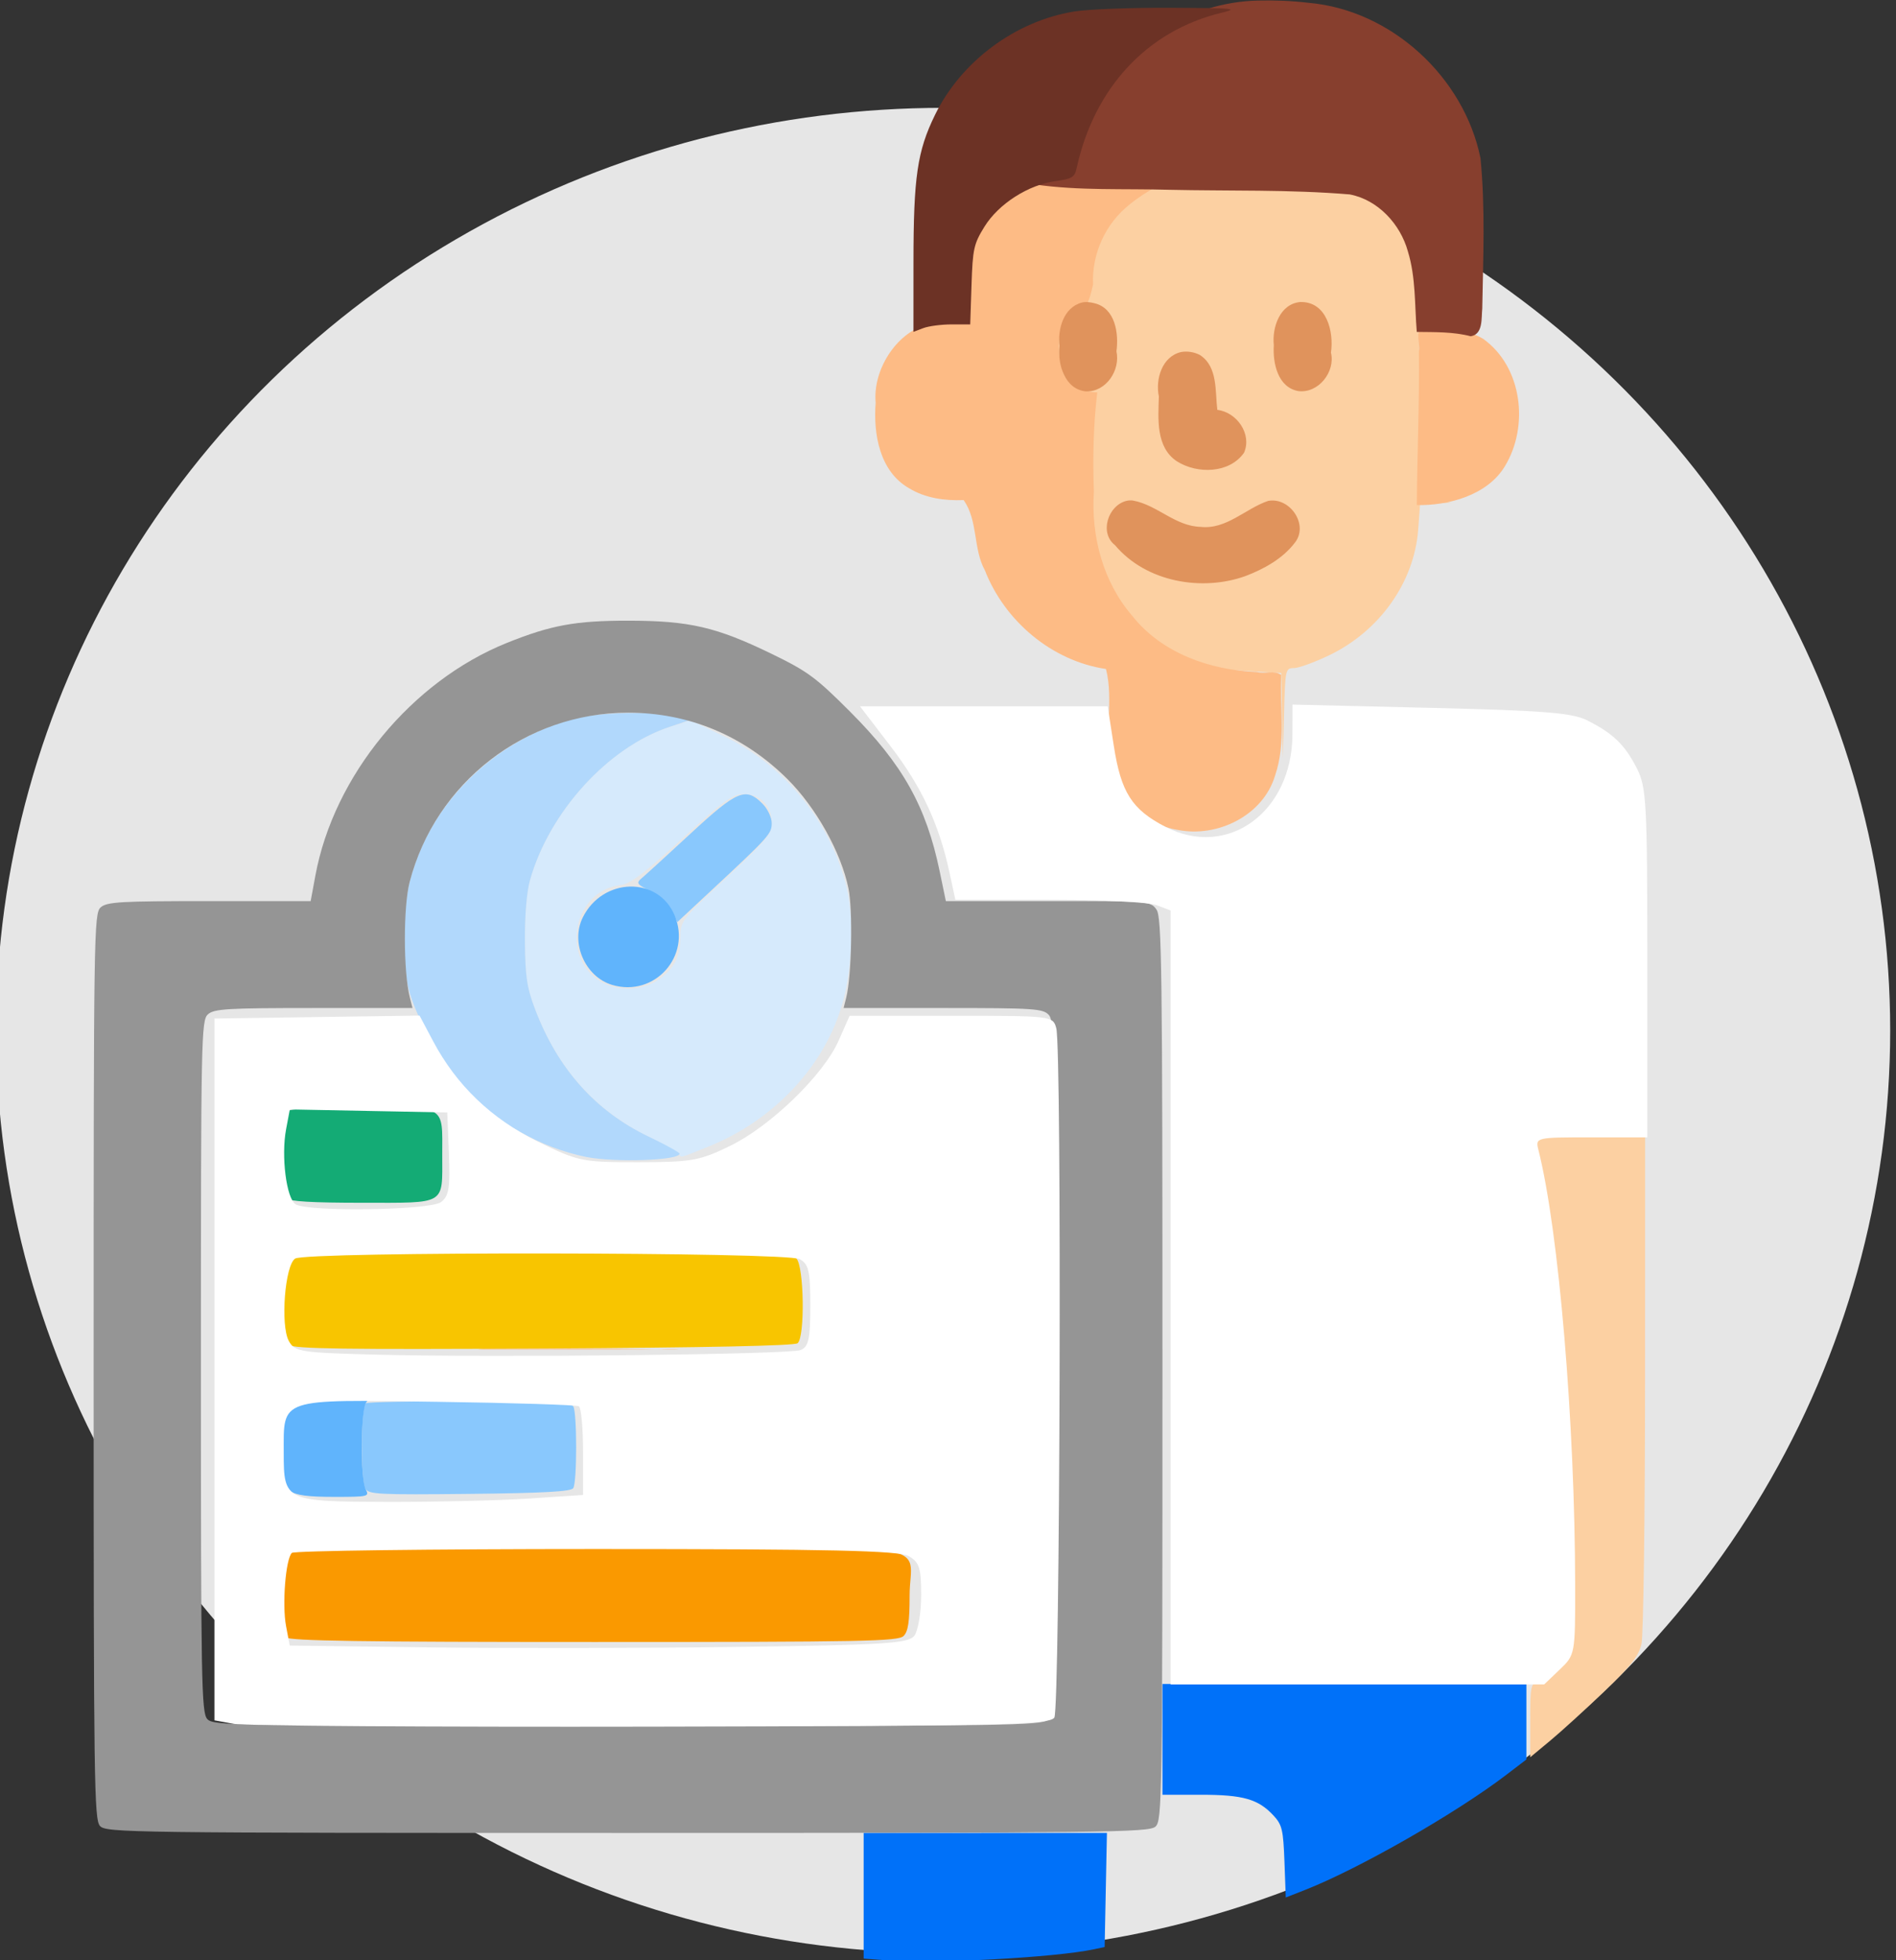 <?xml version="1.0" encoding="UTF-8" standalone="no"?>
<!-- Created with Inkscape (http://www.inkscape.org/) -->

<svg
   width="36.404mm"
   height="37.613mm"
   viewBox="0 0 36.404 37.613"
   version="1.1"
   id="svg1"
   xml:space="preserve"
   sodipodi:docname="Não nomeado 1"
   xmlns:inkscape="http://www.inkscape.org/namespaces/inkscape"
   xmlns:sodipodi="http://sodipodi.sourceforge.net/DTD/sodipodi-0.dtd"
   xmlns="http://www.w3.org/2000/svg"
   xmlns:svg="http://www.w3.org/2000/svg"><rect x="0" y="0" width="36.404" height="37.613" fill="#333333" stroke="none"/><sodipodi:namedview
     id="namedview1"
     pagecolor="#ffffff"
     bordercolor="#000000"
     borderopacity="0.25"
     inkscape:showpageshadow="2"
     inkscape:pageopacity="0.0"
     inkscape:pagecheckerboard="0"
     inkscape:deskcolor="#d1d1d1"
     inkscape:document-units="mm" /><defs
     id="defs1" /><g
     inkscape:label="Camada 1"
     inkscape:groupmode="layer"
     id="layer1"
     transform="translate(-266.5,-64.994)"><g
       id="g19"
       transform="matrix(0.278,0,0,0.277,192.338,46.999)"
       style="stroke-width:3.603"
       inkscape:export-filename="g19.png"
       inkscape:export-xdpi="20.931574"
       inkscape:export-ydpi="20.931574"><g
         id="g18"
         style="stroke-width:3.603"><ellipse
           style="fill:#e6e6e6;stroke:#ffffff;stroke-width:0"
           id="path18"
           cx="331.909"
           cy="136.358"
           rx="65.409"
           ry="63.922" /><path
           style="fill:#d6eafc;stroke-width:3.603"
           d="m 355.589,181.431 c 3.02,-0.043 7.961,-0.043 10.98,0 3.02,0.043 0.549,0.077 -5.49,0.077 -6.039,0 -8.51,-0.035 -5.49,-0.077 z m -41.914,-36.513 c -0.049,-0.109 -1.029,-0.666 -2.179,-1.237 -3.665,-1.821 -6.243,-4.745 -7.776,-8.819 -0.561,-1.492 -0.675,-2.26 -0.694,-4.694 -0.014,-1.772 0.123,-3.428 0.35,-4.233 1.343,-4.764 5.48,-9.294 9.701,-10.624 l 1.397,-0.44 2.302,1.105 c 4.223,2.026 7.407,5.988 8.484,10.557 0.532,2.254 0.355,5.851 -0.407,8.286 -1.311,4.189 -4.729,7.778 -9.103,9.558 -2.054,0.836 -1.957,0.81 -2.076,0.543 z m -1.624,-11.961 c 1.189,-0.725 1.712,-1.648 1.712,-3.019 0,-1.166 0.038,-1.216 3.153,-4.135 2.836,-2.658 3.153,-3.046 3.153,-3.859 0,-1.177 -0.779,-1.963 -1.946,-1.963 -0.764,0 -1.356,0.43 -4.264,3.103 -2.558,2.35 -3.578,3.125 -4.206,3.193 -3.245,0.355 -4.22,4.967 -1.412,6.679 1.083,0.66 2.727,0.661 3.809,9.4e-4 z"
           id="path15" /><path
           style="fill:#b1d8fc;stroke-width:3.603"
           d="m 307.236,145.111 c -3.109,-0.624 -6.342,-2.462 -8.508,-4.836 -1.477,-1.619 -3.253,-4.864 -3.75,-6.851 -0.44,-1.759 -0.385,-5.538 0.109,-7.451 1.36,-5.271 5.627,-9.569 11.09,-11.172 1.716,-0.504 5.974,-0.604 7.408,-0.174 l 0.794,0.238 -1.372,0.458 c -4.245,1.416 -8.298,5.881 -9.632,10.613 -0.227,0.805 -0.364,2.461 -0.35,4.233 0.019,2.434 0.133,3.202 0.694,4.694 1.551,4.124 4.177,7.081 7.852,8.844 1.163,0.558 2.122,1.088 2.131,1.178 0.046,0.471 -4.463,0.629 -6.466,0.227 z"
           id="path13" /><path
           style="fill:#fcd0a2;stroke-width:3.603"
           d="m 372.456,184.161 c 0,-2.424 0.029,-2.556 0.619,-2.78 0.34,-0.129 0.949,-0.628 1.353,-1.108 l 0.734,-0.872 -0.134,-9.8 c -0.141,-10.308 -0.431,-14.033 -1.657,-21.27 -0.361,-2.132 -0.723,-4.084 -0.804,-4.339 -0.135,-0.427 0.163,-0.463 3.84,-0.463 h 3.987 l -0.006,17.132 c -0.003,9.422 -0.115,17.608 -0.247,18.19 -0.192,0.844 -0.716,1.514 -2.584,3.307 -1.289,1.237 -2.964,2.766 -3.722,3.398 l -1.379,1.149 z m -17.141,-69.633 -0.057,-2.94 -2.361,-0.135 c -2.877,-0.164 -6.315,-0.472 -8.162,-2.519 -10.95,-12.139 -3.139,-29.683 -2.493,-30.533 1.626,-2.139 4.531,-0.808 11.712,-0.706 5.781,0.082 5.989,0.104 7.263,0.761 1.477,0.761 2.88,2.422 3.289,3.895 0.161,0.58 0.274,4.329 0.275,9.106 l 0.001,8.121 1.124,0.101 1.124,0.101 -1.089,0.046 -1.089,0.046 -0.134,1.786 c -0.274,3.645 -2.66,7.022 -6.147,8.702 -1.015,0.489 -2.112,0.889 -2.439,0.889 -0.578,0 -0.597,0.088 -0.678,3.109 l -0.084,3.109 z"
           id="path12"
           sodipodi:nodetypes="csscssssccsssccccssssssccccccsssscc" /><path
           style="fill:#89c8fd;stroke-width:3.603"
           d="m 291.997,168.087 c -0.328,-0.613 -0.304,-5.7 0.028,-5.905 0.147,-0.091 3.386,-0.153 7.199,-0.14 5.141,0.018 6.986,0.108 7.138,0.347 0.267,0.42 0.267,5.252 3.5e-4,5.672 -0.15,0.236 -2.056,0.342 -7.166,0.397 -6.303,0.068 -6.984,0.033 -7.2,-0.371 z m 21.176,-40.036 c -0.217,-0.453 -0.839,-1.026 -1.452,-1.336 -0.988,-0.499 -1.036,-0.572 -0.614,-0.926 0.252,-0.211 1.772,-1.605 3.379,-3.096 3.194,-2.965 3.785,-3.212 4.934,-2.063 0.364,0.364 0.649,0.959 0.649,1.354 0,0.744 -0.161,0.924 -4.25,4.743 l -2.266,2.117 z"
           id="path11" /><path
           id="path10"
           style="fill:#fdbb85;stroke-width:3.603"
           d="m 340.424,77.686 c -2.568,-0.616 -5.827,1.031 -6.631,3.539 -0.641,1.705 -0.793,2.948 -0.752,4.745 -1.326,-0.586 -1.605,0.296 -2.287,1.486 -2.131,0.616 -3.714,3.177 -3.506,5.411 -0.169,2.155 0.267,4.755 2.307,5.921 1.124,0.69 2.474,0.874 3.772,0.821 1.007,1.453 0.637,3.351 1.467,4.872 1.368,3.506 4.608,6.269 8.361,6.831 0.572,2.247 -0.209,4.611 0.49,6.845 0.525,2.127 2.258,3.958 4.465,4.301 2.755,0.556 5.923,-1.009 6.733,-3.792 0.762,-2.242 0.298,-4.631 0.408,-6.944 -0.453,-0.349 -1.13,-0.05 -1.666,-0.203 -3.225,-0.123 -6.582,-1.297 -8.628,-3.906 -2.014,-2.346 -2.841,-5.526 -2.638,-8.574 -0.081,-2.298 -0.04,-4.605 0.235,-6.89 -1.05,-0.018 -2.263,-0.532 -2.449,-1.685 -0.42,-1.315 -0.243,-2.926 0.619,-4.003 0.659,-0.429 1.004,0.683 1.538,-1.786 -0.094,-2.112 0.849,-4.207 2.499,-5.524 0.606,-0.505 1.276,-0.925 1.961,-1.312 -2.065,-0.163 -4.193,-0.189 -6.297,-0.154 z m 24.561,9.934 c -0.491,0.373 -0.118,1.152 -0.218,1.677 0.046,3.456 -0.123,7.201 -0.142,10.657 2.162,0.047 4.86,-0.669 6.075,-2.679 1.689,-2.769 1.22,-6.903 -1.505,-8.845 -1.265,-0.733 -2.781,-0.829 -4.21,-0.809 z m -64.783,70.777 c -1.046,0.075 0.348,0.051 0.714,0.055 3.703,0.008 7.501,0.014 11.146,-0.002 -3.952,-0.085 -7.907,-0.026 -11.859,-0.053 z m 12.262,0.051 c -0.796,0.008 0.694,1.4e-4 0.96,7.2e-4 0.752,-0.02 -0.791,-0.037 -0.96,-7.2e-4 z m -11.072,13.445 c -0.606,0.09 0.365,0.107 0.573,0.086 5.295,-0.019 10.674,-0.03 15.918,-0.035 -5.495,-0.091 -10.994,-0.041 -16.49,-0.051 z m 16.893,0.051 c -0.675,0.004 0.795,-1e-4 1.091,2e-4 0.326,-0.036 -0.894,-0.027 -1.091,-2e-4 z"
           sodipodi:nodetypes="ccccccccccccccccccccccccccccccccccccccccccc" /><path
           style="fill:#60b4fc;stroke-width:3.603"
           d="m 286.79,168.253 c -0.54,-0.378 -0.588,-0.625 -0.588,-3.028 0,-3.34 0.107,-3.44 3.684,-3.44 1.95,0 2.437,0.071 2.19,0.318 -0.398,0.398 -0.434,5.321 -0.044,6.05 0.262,0.489 0.164,0.512 -2.19,0.512 -1.802,0 -2.622,-0.111 -3.052,-0.412 z m 22.254,-35.058 c -1.868,-0.562 -2.891,-2.929 -2.021,-4.678 1.381,-2.776 5.204,-2.861 6.34,-0.141 1.181,2.828 -1.393,5.7 -4.319,4.819 z"
           id="path9" /><path
           id="path8"
           style="fill:#e0935c;stroke-width:3.603"
           d="m 356.58,85.887 c -1.42,0.122 -1.964,1.77 -1.833,2.997 -0.08,1.224 0.269,2.918 1.692,3.173 1.392,0.178 2.576,-1.343 2.254,-2.664 0.214,-1.446 -0.289,-3.547 -2.113,-3.506 z m -15.096,0.039 c -1.266,0.341 -1.67,1.845 -1.542,3.004 -0.142,1.259 0.362,3.011 1.837,3.15 1.401,0.039 2.38,-1.481 2.1,-2.777 0.167,-1.244 -0.076,-2.986 -1.522,-3.333 -0.282,-0.073 -0.587,-0.113 -0.874,-0.044 z m 6.85,3.428 c -1.314,0.313 -1.776,1.89 -1.525,3.077 -0.047,1.546 -0.225,3.523 1.255,4.498 1.403,0.886 3.62,0.843 4.627,-0.602 0.562,-1.29 -0.499,-2.808 -1.846,-2.967 -0.16,-1.292 0.05,-2.983 -1.199,-3.801 -0.401,-0.208 -0.867,-0.285 -1.312,-0.205 z m -3.764,10.309 c -1.269,0.311 -1.894,2.215 -0.79,3.07 2.147,2.565 6.006,3.221 9.009,2.14 1.276,-0.49 2.559,-1.196 3.401,-2.298 1.004,-1.241 -0.331,-3.197 -1.837,-2.909 -1.566,0.531 -2.884,2.001 -4.669,1.798 -1.751,-0.047 -2.995,-1.52 -4.662,-1.822 -0.154,-0.025 -0.3,-0.012 -0.451,0.021 z" /><path
           style="fill:#959595;stroke-width:3.603"
           d="m 273.675,191.464 c -0.402,-0.445 -0.438,-3.034 -0.438,-31.841 0,-30.043 0.02,-31.376 0.484,-31.795 0.425,-0.384 1.342,-0.438 7.495,-0.438 h 7.011 l 0.326,-1.769 c 1.275,-6.918 6.638,-13.458 13.218,-16.115 3.051,-1.232 4.743,-1.544 8.376,-1.542 4.229,0.002 6.098,0.435 9.922,2.3 2.489,1.213 3.054,1.632 5.425,4.015 3.618,3.636 5.244,6.544 6.174,11.04 l 0.428,2.071 h 7.068 c 7.004,0 7.072,0.005 7.48,0.588 0.367,0.524 0.412,3.983 0.412,31.841 0,29.942 -0.02,31.272 -0.484,31.691 -0.445,0.403 -3.356,0.438 -36.471,0.438 -34.528,0 -36.005,-0.02 -36.426,-0.484 z m 65.489,-7.362 c 0.462,-0.418 0.484,-1.522 0.484,-24.387 0,-21.914 -0.037,-23.99 -0.438,-24.433 -0.403,-0.445 -0.988,-0.484 -7.307,-0.484 h -6.869 l 0.183,-0.728 c 0.372,-1.48 0.463,-6.067 0.151,-7.572 -0.521,-2.51 -2.241,-5.594 -4.216,-7.563 -3.026,-3.015 -6.813,-4.597 -11.004,-4.597 -7.073,0 -13.302,4.844 -15.084,11.728 -0.447,1.726 -0.439,6.214 0.013,8.004 l 0.184,0.728 h -6.823 c -5.978,0 -6.883,0.054 -7.307,0.438 -0.462,0.418 -0.484,1.522 -0.484,24.387 0,21.914 0.037,23.99 0.438,24.433 0.419,0.463 1.666,0.484 29.017,0.484 26.222,0 28.619,-0.036 29.063,-0.438 z"
           id="path7" /><path
           style="fill:#f8c500;stroke-width:3.603"
           d="m 286.697,158.134 c -0.429,-0.301 -0.495,-0.709 -0.495,-3.057 0,-1.755 0.112,-2.822 0.318,-3.028 0.24,-0.24 4.505,-0.318 17.576,-0.318 15.337,0 17.305,0.046 17.674,0.416 0.536,0.536 0.607,5.449 0.085,5.875 -0.215,0.175 -6.359,0.303 -17.496,0.364 -13.852,0.076 -17.261,0.027 -17.661,-0.253 z"
           id="path6" /><path
           style="fill:#fa9900;stroke-width:3.603"
           d="m 286.519,178.401 c -0.434,-0.434 -0.434,-5.546 0,-5.98 0.242,-0.242 5.36,-0.318 21.422,-0.318 24.419,0 21.652,-0.435 21.652,3.403 0,1.811 -0.099,2.479 -0.416,2.796 -0.371,0.371 -2.674,0.416 -21.378,0.416 -15.951,0 -21.038,-0.076 -21.28,-0.318 z"
           id="path5" /><path
           style="fill:#0071f9;stroke-width:3.603"
           d="m 327.94,200.767 -1.521,-0.115 v -4.352 -4.352 l 8.401,-3.9e-4 8.401,-4e-4 -0.079,3.951 -0.079,3.951 -0.715,0.153 c -2.735,0.584 -10.988,1.023 -14.407,0.765 z m 27.542,-6.828 c -0.081,-2.209 -0.163,-2.557 -0.753,-3.195 -1.055,-1.143 -2.097,-1.442 -5.019,-1.442 h -2.654 v -3.836 -3.836 h 12.568 12.568 v 2.614 2.614 l -1.389,1.064 c -3.475,2.663 -10.162,6.5 -13.877,7.965 l -1.353,0.533 z"
           id="path4" /><path
           style="fill:#14ab75;stroke-width:3.603"
           d="m 286.519,147.974 c -0.434,-0.434 -0.434,-5.546 0,-5.98 0.224,-0.224 1.774,-0.318 5.282,-0.318 5.843,0 5.513,-0.198 5.513,3.307 0,3.505 0.33,3.307 -5.513,3.307 -3.509,0 -5.058,-0.093 -5.282,-0.318 z"
           id="path3" /><path
           id="path2"
           style="fill:#873f2e;stroke-width:3.603"
           d="m 353.668,65.002 c -4.786,0.1 -9.363,3 -11.527,7.267 -0.794,1.416 -1.212,3.001 -1.649,4.543 -0.772,0.205 -1.482,0.626 -2.223,0.936 3.055,0.437 6.151,0.274 9.227,0.364 4.165,0.094 8.344,-0.028 12.498,0.322 1.95,0.374 3.494,2.06 4.012,3.941 0.554,1.806 0.465,3.72 0.615,5.584 1.247,0.016 2.519,-0.015 3.727,0.301 0.866,-0.138 0.727,-1.259 0.796,-1.915 0.062,-3.473 0.217,-6.963 -0.123,-10.425 -1.135,-5.605 -6.152,-10.267 -11.887,-10.763 -1.15,-0.135 -2.308,-0.184 -3.465,-0.155 z" /><path
           style="fill:#6c3225;stroke-width:3.603"
           d="m 329.86,83.131 c 0.002,-5.906 0.263,-7.698 1.487,-10.208 1.813,-3.719 5.56,-6.508 9.623,-7.164 0.946,-0.153 3.922,-0.268 6.615,-0.257 4.49,0.019 4.782,0.048 3.532,0.351 -5.115,1.241 -8.783,5.197 -9.992,10.778 -0.132,0.611 -0.322,0.726 -1.46,0.882 -1.883,0.259 -3.927,1.575 -4.903,3.156 -0.735,1.191 -0.811,1.533 -0.893,4.035 l -0.09,2.734 h -1.282 c -0.705,0 -1.587,0.116 -1.96,0.258 l -0.679,0.258 z"
           id="path1" /><path
           style="fill:#ffffff;stroke:#ffffff;stroke-width:0"
           d="M 1311.773,584.339 V 483.175 l -3.706,-1.409 c -2.038,-0.775 -14.661,-1.409 -28.052,-1.409 h -24.346 l -1.502,-7.001 c -2.726,-12.711 -7.259,-22.479 -15.357,-33.089 l -7.994,-10.474 h 32.275 32.275 l 1.604,10.36 c 1.884,12.17 4.704,16.607 13.441,21.144 16.23,8.429 33.029,-3.821 33.111,-24.146 l 0.032,-7.811 36.018,0.861 c 29.676,0.709 36.862,1.289 40.812,3.29 6.741,3.416 9.745,6.328 12.894,12.498 2.513,4.924 2.736,9.064 2.736,50.925 v 45.565 h -14.604 c -14.508,0 -14.598,0.022 -13.771,3.316 5.304,21.132 9.507,71.12 9.568,113.794 0.026,18.014 0,18.178 -4.026,22.031 l -4.052,3.882 h -48.679 -48.679 z"
           id="path16"
           transform="scale(0.265)" /><path
           style="fill:#ffffff;stroke:#ffffff;stroke-width:0"
           d="m 1067.622,695.818 -5.056,-0.925 v -91.737 -91.737 l 26.727,-0.387 26.727,-0.387 3.538,6.691 c 6.085,11.506 15.177,20.263 27.208,26.205 10.638,5.254 11.539,5.44 26.252,5.431 13.897,-0.008 15.998,-0.381 23.904,-4.237 10.564,-5.153 24.334,-18.525 28.293,-27.475 l 2.903,-6.563 h 26.491 c 26.25,0 26.498,0.029 27.362,3.251 1.475,5.506 0.994,177.855 -0.503,180.224 -1.194,1.89 -14.613,2.193 -105.079,2.369 -57.04,0.111 -105.985,-0.214 -108.766,-0.722 z m 177.335,-23.017 c 0.993,-1.263 1.806,-6.05 1.806,-10.638 0,-7.137 -0.469,-8.609 -3.251,-10.198 -2.538,-1.45 -20.408,-1.857 -81.505,-1.857 -43.04,0 -78.71,0.455 -79.266,1.012 -1.618,1.619 -2.56,13.513 -1.512,19.098 l 0.961,5.122 36.417,0.477 c 20.03,0.262 56.246,0.208 80.48,-0.122 38.082,-0.517 44.308,-0.91 45.869,-2.895 z m -100.406,-35.898 14.086,-0.932 v -11.266 c 0,-6.196 -0.488,-11.56 -1.083,-11.921 -0.596,-0.36 -17.225,-0.886 -36.953,-1.169 -41.513,-0.595 -39.977,-1.109 -39.977,13.384 0,12.566 0.325,12.719 27.141,12.782 12.485,0.029 29.039,-0.366 36.786,-0.879 z m 70.79,-38.819 c 2.087,-0.838 2.528,-2.872 2.528,-11.645 0,-9.031 -0.42,-10.855 -2.794,-12.125 -3.526,-1.887 -128.49,-2.023 -131.461,-0.144 -2.673,1.692 -3.893,17.376 -1.674,21.522 1.528,2.854 3.02,3.089 22.913,3.598 31.331,0.802 107.561,-0.03 110.488,-1.206 z m -93.749,-38.661 c 2.075,-1.518 2.438,-3.719 2.082,-12.641 l -0.431,-10.803 -20.514,-0.4 -20.514,-0.4 -0.973,5.186 c -1.322,7.045 0.072,18.086 2.476,19.609 3.208,2.033 34.973,1.572 37.874,-0.549 z"
           id="path17"
           transform="scale(0.265)" /></g></g></g></svg>
